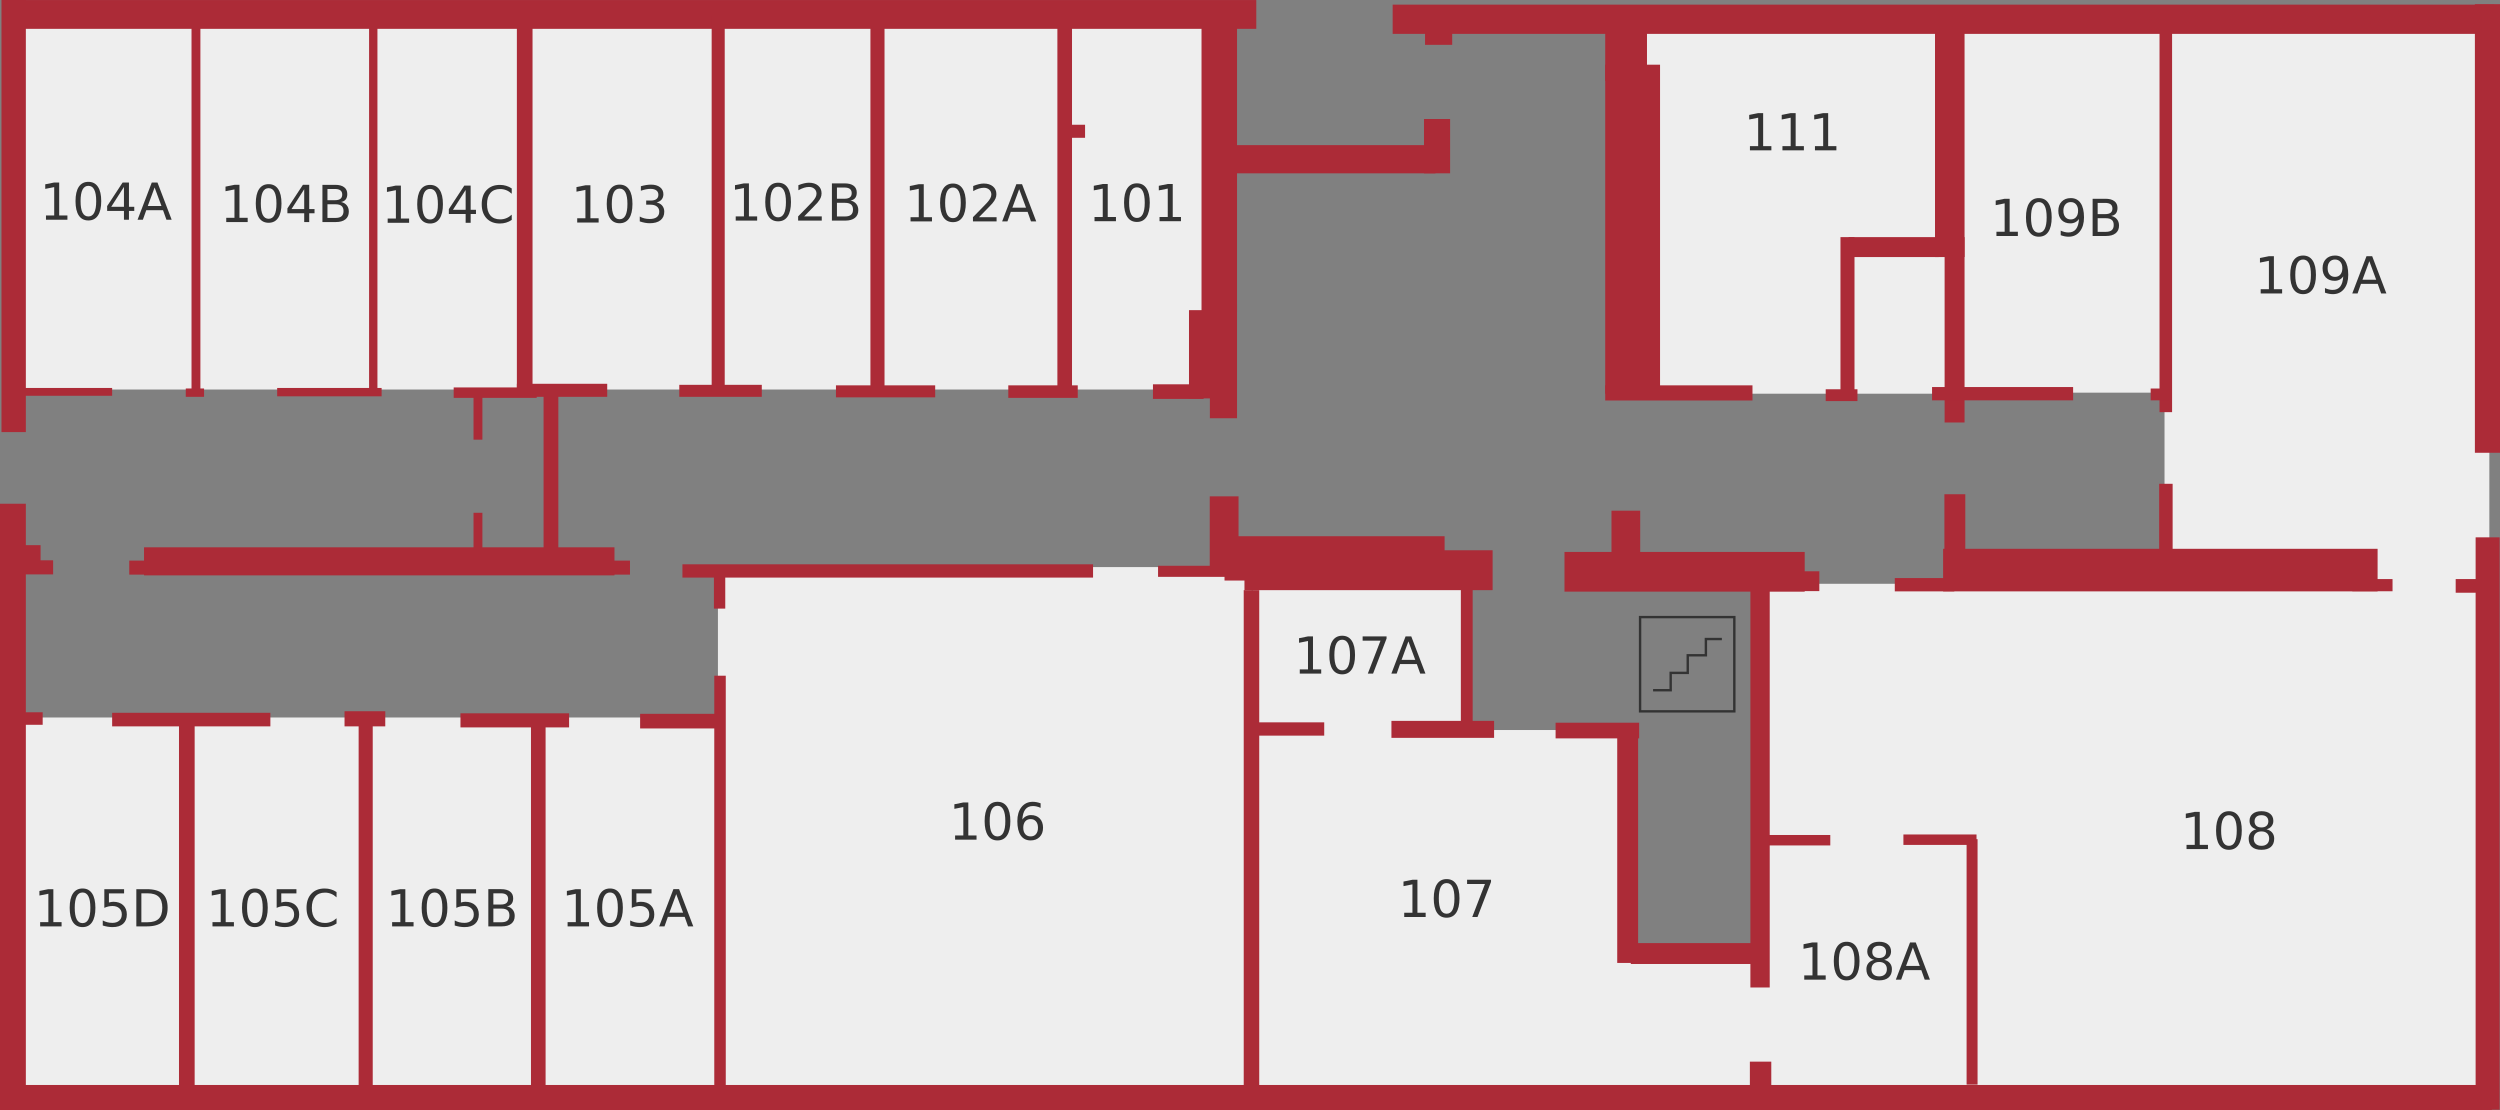 <?xml version="1.0" encoding="UTF-8" standalone="no"?>
<!-- Created with Inkscape (http://www.inkscape.org/) -->

<svg
   xmlns:dc="http://purl.org/dc/elements/1.1/"
   xmlns:cc="http://creativecommons.org/ns#"
   xmlns:rdf="http://www.w3.org/1999/02/22-rdf-syntax-ns#"
   xmlns:svg="http://www.w3.org/2000/svg"
   xmlns="http://www.w3.org/2000/svg"
   xmlns:sodipodi="http://sodipodi.sourceforge.net/DTD/sodipodi-0.dtd"
   xmlns:inkscape="http://www.inkscape.org/namespaces/inkscape"
   id="svg4432"
   version="1.1"
   inkscape:version="0.91 r13725"
   width="856.962"
   height="380.52"
   viewBox="0 0 856.962 380.52"
   sodipodi:docname="Stratton Hall 1.svg"
   inkscape:export-filename="E:\DragonShadesX Data\My Documents\WPI floorplans\Stratton Hall 1 Redo.png"
   inkscape:export-xdpi="90"
   inkscape:export-ydpi="90">
  <rect x="0" y="0" width="856.962" height="380.52" fill="#808080" stroke="none"/>
  <defs
     id="defs4436" />
  <sodipodi:namedview
     pagecolor="#ffffff"
     bordercolor="#666666"
     borderopacity="1"
     objecttolerance="10"
     gridtolerance="10"
     guidetolerance="10"
     inkscape:pageopacity="0"
     inkscape:pageshadow="2"
     inkscape:window-width="1920"
     inkscape:window-height="1018"
     id="namedview4434"
     showgrid="false"
     inkscape:zoom="0.60352684"
     inkscape:cx="717.07754"
     inkscape:cy="54.417808"
     inkscape:window-x="-8"
     inkscape:window-y="-8"
     inkscape:window-maximized="1"
     inkscape:current-layer="layer1"
     fit-margin-top="0"
     fit-margin-left="0"
     fit-margin-right="0"
     fit-margin-bottom="0" />
  <g
     inkscape:groupmode="layer"
     id="layer1"
     inkscape:label="Floor"
     transform="translate(-58.228,-177.138)" />
  <g
     inkscape:groupmode="layer"
     id="layer6"
     inkscape:label="Rooms"
     style="display:inline"
     transform="translate(-58.228,-177.138)">
    <rect
       style="opacity:1;fill:#eeeeee;fill-opacity:1;fill-rule:nonzero;stroke:none;stroke-width:2;stroke-miterlimit:4;stroke-dasharray:none;stroke-opacity:1"
       id="rect5241"
       width="414.597"
       height="127.816"
       x="62.297"
       y="182.845" />
    <rect
       style="opacity:1;fill:#eeeeee;fill-opacity:1;fill-rule:nonzero;stroke:none;stroke-width:2;stroke-miterlimit:4;stroke-dasharray:none;stroke-opacity:1"
       id="rect5243"
       width="239.879"
       height="130.681"
       x="65.161"
       y="423.083" />
    <rect
       style="opacity:1;fill:#eeeeee;fill-opacity:1;fill-rule:nonzero;stroke:none;stroke-width:2;stroke-miterlimit:4;stroke-dasharray:none;stroke-opacity:1"
       id="rect5245"
       width="73.754"
       height="51.556"
       x="487.635"
       y="376.897" />
    <rect
       style="opacity:1;fill:#eeeeee;fill-opacity:1;fill-rule:nonzero;stroke:none;stroke-width:2;stroke-miterlimit:4;stroke-dasharray:none;stroke-opacity:1"
       id="rect5247"
       width="128.174"
       height="123.878"
       x="487.993"
       y="427.379" />
    <rect
       style="opacity:1;fill:#eeeeee;fill-opacity:1;fill-rule:nonzero;stroke:none;stroke-width:2;stroke-miterlimit:4;stroke-dasharray:none;stroke-opacity:1"
       id="rect5249"
       width="47.976"
       height="50.84"
       x="612.945"
       y="503.281" />
    <rect
       style="opacity:1;fill:#eeeeee;fill-opacity:1;fill-rule:nonzero;stroke:none;stroke-width:2;stroke-miterlimit:4;stroke-dasharray:none;stroke-opacity:1"
       id="rect5251"
       width="74.828"
       height="80.914"
       x="659.489"
       y="466.404" />
    <rect
       style="opacity:1;fill:#eeeeee;fill-opacity:1;fill-rule:nonzero;stroke:none;stroke-width:2;stroke-miterlimit:4;stroke-dasharray:none;stroke-opacity:1"
       id="rect5253"
       width="249.904"
       height="176.866"
       x="661.637"
       y="377.255" />
    <rect
       style="opacity:1;fill:#eeeeee;fill-opacity:1;fill-rule:nonzero;stroke:none;stroke-width:2;stroke-miterlimit:4;stroke-dasharray:none;stroke-opacity:1"
       id="rect5255"
       width="111.347"
       height="196.916"
       x="800.194"
       y="184.635" />
    <rect
       style="opacity:1;fill:#eeeeee;fill-opacity:1;fill-rule:nonzero;stroke:none;stroke-width:2;stroke-miterlimit:4;stroke-dasharray:none;stroke-opacity:1"
       id="rect5257"
       width="71.248"
       height="128.532"
       x="730.021"
       y="183.203" />
    <rect
       style="opacity:1;fill:#eeeeee;fill-opacity:1;fill-rule:nonzero;stroke:none;stroke-width:2;stroke-miterlimit:4;stroke-dasharray:none;stroke-opacity:1"
       id="rect5259"
       width="106.693"
       height="129.606"
       x="621.18"
       y="182.487" />
    <rect
       style="opacity:1;fill:#eeeeee;fill-opacity:1;fill-rule:nonzero;stroke:none;stroke-width:2;stroke-miterlimit:4;stroke-dasharray:none;stroke-opacity:1"
       id="rect5261"
       width="182.953"
       height="181.163"
       x="304.324"
       y="371.526" />
  </g>
  <g
     inkscape:groupmode="layer"
     id="layer7"
     inkscape:label="Walls"
     style="display:inline"
     transform="translate(-58.228,-177.138)">
    <rect
       style="display:inline;opacity:1;fill:#ac2b37;fill-opacity:1;fill-rule:nonzero;stroke:none;stroke-width:2;stroke-miterlimit:4;stroke-dasharray:none;stroke-opacity:1"
       id="rect4987"
       width="8.608"
       height="153.776"
       x="906.582"
       y="178.566" />
    <rect
       style="display:inline;opacity:1;fill:#ac2b37;fill-opacity:1;fill-rule:nonzero;stroke:none;stroke-width:2;stroke-miterlimit:4;stroke-dasharray:none;stroke-opacity:1"
       id="rect4989"
       width="377.541"
       height="10.025"
       x="535.611"
       y="178.728" />
    <rect
       style="display:inline;opacity:1;fill:#ac2b37;fill-opacity:1;fill-rule:nonzero;stroke:none;stroke-width:2;stroke-miterlimit:4;stroke-dasharray:none;stroke-opacity:1"
       id="rect4993"
       width="8.228"
       height="196.203"
       x="906.835"
       y="361.329" />
    <rect
       style="display:inline;opacity:1;fill:#ac2b37;fill-opacity:1;fill-rule:nonzero;stroke:none;stroke-width:2;stroke-miterlimit:4;stroke-dasharray:none;stroke-opacity:1"
       id="rect4995"
       width="854.177"
       height="8.608"
       x="58.228"
       y="549.051" />
    <rect
       style="display:inline;opacity:1;fill:#ac2b37;fill-opacity:1;fill-rule:nonzero;stroke:none;stroke-width:2;stroke-miterlimit:4;stroke-dasharray:none;stroke-opacity:1"
       id="rect4997"
       width="8.861"
       height="207.342"
       x="58.228"
       y="349.81" />
    <rect
       style="display:inline;opacity:1;fill:#ac2b37;fill-opacity:1;fill-rule:nonzero;stroke:none;stroke-width:2;stroke-miterlimit:4;stroke-dasharray:none;stroke-opacity:1"
       id="rect4999"
       width="8.354"
       height="148.115"
       x="58.734"
       y="177.138" />
    <rect
       style="display:inline;opacity:1;fill:#ac2b37;fill-opacity:1;fill-rule:nonzero;stroke:none;stroke-width:2;stroke-miterlimit:4;stroke-dasharray:none;stroke-opacity:1"
       id="rect5001"
       width="426.582"
       height="9.873"
       x="62.278"
       y="177.152" />
    <rect
       style="display:inline;opacity:1;fill:#ac2b37;fill-opacity:1;fill-rule:nonzero;stroke:none;stroke-width:2;stroke-miterlimit:4;stroke-dasharray:none;stroke-opacity:1"
       id="rect5003"
       width="7.342"
       height="4.684"
       x="900"
       y="375.633" />
    <rect
       style="display:inline;opacity:1;fill:#ac2b37;fill-opacity:1;fill-rule:nonzero;stroke:none;stroke-width:2;stroke-miterlimit:4;stroke-dasharray:none;stroke-opacity:1"
       id="rect5005"
       width="13.797"
       height="4.177"
       x="864.557"
       y="375.633" />
    <rect
       style="display:inline;opacity:1;fill:#ac2b37;fill-opacity:1;fill-rule:nonzero;stroke:none;stroke-width:2;stroke-miterlimit:4;stroke-dasharray:none;stroke-opacity:1"
       id="rect5007"
       width="148.94"
       height="14.59"
       x="724.292"
       y="365.261" />
    <rect
       style="display:inline;opacity:1;fill:#ac2b37;fill-opacity:1;fill-rule:nonzero;stroke:none;stroke-width:2;stroke-miterlimit:4;stroke-dasharray:none;stroke-opacity:1"
       id="rect5009"
       width="20.408"
       height="4.565"
       x="707.733"
       y="375.286" />
    <rect
       style="display:inline;opacity:1;fill:#ac2b37;fill-opacity:1;fill-rule:nonzero;stroke:none;stroke-width:2;stroke-miterlimit:4;stroke-dasharray:none;stroke-opacity:1"
       id="rect5011"
       width="7.161"
       height="22.735"
       x="724.74"
       y="346.554" />
    <rect
       style="display:inline;opacity:1;fill:#ac2b37;fill-opacity:1;fill-rule:nonzero;stroke:none;stroke-width:2;stroke-miterlimit:4;stroke-dasharray:none;stroke-opacity:1"
       id="rect5013"
       width="4.62"
       height="25.759"
       x="798.354"
       y="342.975" />
    <rect
       style="display:inline;opacity:1;fill:#ac2b37;fill-opacity:1;fill-rule:nonzero;stroke:none;stroke-width:2;stroke-miterlimit:4;stroke-dasharray:none;stroke-opacity:1"
       id="rect5015"
       width="4.304"
       height="133.671"
       x="798.481"
       y="184.747" />
    <rect
       style="display:inline;opacity:1;fill:#ac2b37;fill-opacity:1;fill-rule:nonzero;stroke:none;stroke-width:2;stroke-miterlimit:4;stroke-dasharray:none;stroke-opacity:1"
       id="rect5017"
       width="10.127"
       height="77.722"
       x="721.519"
       y="187.532" />
    <rect
       style="display:inline;opacity:1;fill:#ac2b37;fill-opacity:1;fill-rule:nonzero;stroke:none;stroke-width:2;stroke-miterlimit:4;stroke-dasharray:none;stroke-opacity:1"
       id="rect5019"
       width="6.835"
       height="63.544"
       x="724.81"
       y="258.418" />
    <rect
       style="display:inline;opacity:1;fill:#ac2b37;fill-opacity:1;fill-rule:nonzero;stroke:none;stroke-width:2;stroke-miterlimit:4;stroke-dasharray:none;stroke-opacity:1"
       id="rect5021"
       width="6.329"
       height="4.051"
       x="795.443"
       y="310.316" />
    <rect
       style="display:inline;opacity:1;fill:#ac2b37;fill-opacity:1;fill-rule:nonzero;stroke:none;stroke-width:2;stroke-miterlimit:4;stroke-dasharray:none;stroke-opacity:1"
       id="rect5023"
       width="48.354"
       height="4.557"
       x="720.506"
       y="309.81" />
    <rect
       style="display:inline;opacity:1;fill:#ac2b37;fill-opacity:1;fill-rule:nonzero;stroke:none;stroke-width:2;stroke-miterlimit:4;stroke-dasharray:none;stroke-opacity:1"
       id="rect5025"
       width="10.886"
       height="4.051"
       x="684.051"
       y="310.57" />
    <rect
       style="display:inline;opacity:1;fill:#ac2b37;fill-opacity:1;fill-rule:nonzero;stroke:none;stroke-width:2;stroke-miterlimit:4;stroke-dasharray:none;stroke-opacity:1"
       id="rect5027"
       width="4.81"
       height="54.684"
       x="689.114"
       y="258.418" />
    <rect
       style="display:inline;opacity:1;fill:#ac2b37;fill-opacity:1;fill-rule:nonzero;stroke:none;stroke-width:2;stroke-miterlimit:4;stroke-dasharray:none;stroke-opacity:1"
       id="rect5029"
       width="30.886"
       height="6.835"
       x="691.899"
       y="258.418" />
    <rect
       style="display:inline;opacity:1;fill:#ac2b37;fill-opacity:1;fill-rule:nonzero;stroke:none;stroke-width:2;stroke-miterlimit:4;stroke-dasharray:none;stroke-opacity:1"
       id="rect5031"
       width="50.482"
       height="5.191"
       x="608.47"
       y="309.229" />
    <rect
       style="display:inline;opacity:1;fill:#ac2b37;fill-opacity:1;fill-rule:nonzero;stroke:none;stroke-width:2;stroke-miterlimit:4;stroke-dasharray:none;stroke-opacity:1"
       id="rect5033"
       width="18.797"
       height="112.779"
       x="608.47"
       y="199.315" />
    <rect
       style="display:inline;opacity:1;fill:#ac2b37;fill-opacity:1;fill-rule:nonzero;stroke:none;stroke-width:2;stroke-miterlimit:4;stroke-dasharray:none;stroke-opacity:1"
       id="rect5035"
       width="14.321"
       height="18.573"
       x="608.47"
       y="186.291" />
    <rect
       style="display:inline;opacity:1;fill:#ac2b37;fill-opacity:1;fill-rule:nonzero;stroke:none;stroke-width:2;stroke-miterlimit:4;stroke-dasharray:none;stroke-opacity:1"
       id="rect5039"
       width="12.173"
       height="98.816"
       x="470.092"
       y="185.351" />
    <rect
       style="display:inline;opacity:1;fill:#ac2b37;fill-opacity:1;fill-rule:nonzero;stroke:none;stroke-width:2;stroke-miterlimit:4;stroke-dasharray:none;stroke-opacity:1"
       id="rect5041"
       width="8.951"
       height="18.617"
       x="546.352"
       y="217.932" />
    <rect
       style="display:inline;opacity:1;fill:#ac2b37;fill-opacity:1;fill-rule:nonzero;stroke:none;stroke-width:2;stroke-miterlimit:4;stroke-dasharray:none;stroke-opacity:1"
       id="rect5043"
       width="9.309"
       height="7.877"
       x="546.71"
       y="184.635" />
    <rect
       style="display:inline;opacity:1;fill:#ac2b37;fill-opacity:1;fill-rule:nonzero;stroke:none;stroke-width:2;stroke-miterlimit:4;stroke-dasharray:none;stroke-opacity:1"
       id="rect5045"
       width="69.458"
       height="9.667"
       x="480.833"
       y="226.883" />
    <rect
       style="display:inline;opacity:1;fill:#ac2b37;fill-opacity:1;fill-rule:nonzero;stroke:none;stroke-width:2;stroke-miterlimit:4;stroke-dasharray:none;stroke-opacity:1"
       id="rect5047"
       width="9.309"
       height="39.025"
       x="472.956"
       y="281.482" />
    <rect
       style="display:inline;opacity:1;fill:#ac2b37;fill-opacity:1;fill-rule:nonzero;stroke:none;stroke-width:2;stroke-miterlimit:4;stroke-dasharray:none;stroke-opacity:1"
       id="rect5049"
       width="11.457"
       height="30.253"
       x="465.795"
       y="283.451" />
    <rect
       style="display:inline;opacity:1;fill:#ac2b37;fill-opacity:1;fill-rule:nonzero;stroke:none;stroke-width:2;stroke-miterlimit:4;stroke-dasharray:none;stroke-opacity:1"
       id="rect5051"
       width="17.364"
       height="5.012"
       x="453.443"
       y="308.871" />
    <rect
       style="display:inline;opacity:1;fill:#ac2b37;fill-opacity:1;fill-rule:nonzero;stroke:none;stroke-width:2;stroke-miterlimit:4;stroke-dasharray:none;stroke-opacity:1"
       id="rect5053"
       width="23.809"
       height="4.296"
       x="403.856"
       y="309.229" />
    <rect
       style="display:inline;opacity:1;fill:#ac2b37;fill-opacity:1;fill-rule:nonzero;stroke:none;stroke-width:2;stroke-miterlimit:4;stroke-dasharray:none;stroke-opacity:1"
       id="rect5055"
       width="5.012"
       height="127.637"
       x="420.684"
       y="183.74" />
    <rect
       style="display:inline;opacity:1;fill:#ac2b37;fill-opacity:1;fill-rule:nonzero;stroke:none;stroke-width:2;stroke-miterlimit:4;stroke-dasharray:none;stroke-opacity:1"
       id="rect5057"
       width="7.877"
       height="4.475"
       x="422.295"
       y="219.901" />
    <rect
       style="display:inline;opacity:1;fill:#ac2b37;fill-opacity:1;fill-rule:nonzero;stroke:none;stroke-width:2;stroke-miterlimit:4;stroke-dasharray:none;stroke-opacity:1"
       id="rect5059"
       width="34.013"
       height="4.117"
       x="344.782"
       y="309.229" />
    <rect
       style="display:inline;opacity:1;fill:#ac2b37;fill-opacity:1;fill-rule:nonzero;stroke:none;stroke-width:2;stroke-miterlimit:4;stroke-dasharray:none;stroke-opacity:1"
       id="rect5061"
       width="28.284"
       height="4.117"
       x="291.077"
       y="309.05" />
    <rect
       style="display:inline;opacity:1;fill:#ac2b37;fill-opacity:1;fill-rule:nonzero;stroke:none;stroke-width:2;stroke-miterlimit:4;stroke-dasharray:none;stroke-opacity:1"
       id="rect5063"
       width="30.969"
       height="4.475"
       x="235.404"
       y="308.692" />
    <rect
       style="display:inline;opacity:1;fill:#ac2b37;fill-opacity:1;fill-rule:nonzero;stroke:none;stroke-width:2;stroke-miterlimit:4;stroke-dasharray:none;stroke-opacity:1"
       id="rect5065"
       width="28.463"
       height="3.58"
       x="213.743"
       y="309.945" />
    <rect
       style="display:inline;opacity:1;fill:#ac2b37;fill-opacity:1;fill-rule:nonzero;stroke:none;stroke-width:2;stroke-miterlimit:4;stroke-dasharray:none;stroke-opacity:1"
       id="rect5067"
       width="3.043"
       height="15.932"
       x="220.546"
       y="311.915" />
    <rect
       style="display:inline;opacity:1;fill:#ac2b37;fill-opacity:1;fill-rule:nonzero;stroke:none;stroke-width:2;stroke-miterlimit:4;stroke-dasharray:none;stroke-opacity:1"
       id="rect5069"
       width="4.833"
       height="127.637"
       x="356.597"
       y="184.098" />
    <rect
       style="display:inline;opacity:1;fill:#ac2b37;fill-opacity:1;fill-rule:nonzero;stroke:none;stroke-width:2;stroke-miterlimit:4;stroke-dasharray:none;stroke-opacity:1"
       id="rect5071"
       width="4.475"
       height="129.248"
       x="302.176"
       y="182.308" />
    <rect
       style="display:inline;opacity:1;fill:#ac2b37;fill-opacity:1;fill-rule:nonzero;stroke:none;stroke-width:2;stroke-miterlimit:4;stroke-dasharray:none;stroke-opacity:1"
       id="rect5073"
       width="5.37"
       height="128.353"
       x="235.404"
       y="182.845" />
    <rect
       style="display:inline;opacity:1;fill:#ac2b37;fill-opacity:1;fill-rule:nonzero;stroke:none;stroke-width:2;stroke-miterlimit:4;stroke-dasharray:none;stroke-opacity:1"
       id="rect5075"
       width="35.803"
       height="2.864"
       x="153.236"
       y="310.124" />
    <rect
       style="display:inline;opacity:1;fill:#ac2b37;fill-opacity:1;fill-rule:nonzero;stroke:none;stroke-width:2;stroke-miterlimit:4;stroke-dasharray:none;stroke-opacity:1"
       id="rect5079"
       width="6.266"
       height="2.864"
       x="121.909"
       y="310.303" />
    <rect
       style="display:inline;opacity:1;fill:#ac2b37;fill-opacity:1;fill-rule:nonzero;stroke:none;stroke-width:2;stroke-miterlimit:4;stroke-dasharray:none;stroke-opacity:1"
       id="rect5081"
       width="31.328"
       height="2.685"
       x="65.34"
       y="310.124" />
    <rect
       style="display:inline;opacity:1;fill:#ac2b37;fill-opacity:1;fill-rule:nonzero;stroke:none;stroke-width:2;stroke-miterlimit:4;stroke-dasharray:none;stroke-opacity:1"
       id="rect5083"
       width="2.864"
       height="129.248"
       x="184.743"
       y="183.561" />
    <rect
       style="display:inline;opacity:1;fill:#ac2b37;fill-opacity:1;fill-rule:nonzero;stroke:none;stroke-width:2;stroke-miterlimit:4;stroke-dasharray:none;stroke-opacity:1"
       id="rect5085"
       width="3.043"
       height="129.248"
       x="123.878"
       y="183.024" />
    <rect
       style="display:inline;opacity:1;fill:#ac2b37;fill-opacity:1;fill-rule:nonzero;stroke:none;stroke-width:2;stroke-miterlimit:4;stroke-dasharray:none;stroke-opacity:1"
       id="rect5087"
       width="5.063"
       height="59.494"
       x="244.557"
       y="311.329" />
    <rect
       style="display:inline;opacity:1;fill:#ac2b37;fill-opacity:1;fill-rule:nonzero;stroke:none;stroke-width:2;stroke-miterlimit:4;stroke-dasharray:none;stroke-opacity:1"
       id="rect5089"
       width="161.266"
       height="9.62"
       x="107.595"
       y="364.747" />
    <rect
       style="display:inline;opacity:1;fill:#ac2b37;fill-opacity:1;fill-rule:nonzero;stroke:none;stroke-width:2;stroke-miterlimit:4;stroke-dasharray:none;stroke-opacity:1"
       id="rect5091"
       width="171.646"
       height="4.81"
       x="102.532"
       y="369.304" />
    <rect
       style="display:inline;opacity:1;fill:#ac2b37;fill-opacity:1;fill-rule:nonzero;stroke:none;stroke-width:2;stroke-miterlimit:4;stroke-dasharray:none;stroke-opacity:1"
       id="rect5093"
       width="3.887"
       height="13.579"
       x="302.948"
       y="372.181" />
    <rect
       style="display:inline;opacity:1;fill:#ac2b37;fill-opacity:1;fill-rule:nonzero;stroke:none;stroke-width:2;stroke-miterlimit:4;stroke-dasharray:none;stroke-opacity:1"
       id="rect5095"
       width="140.759"
       height="4.557"
       x="292.152"
       y="370.57" />
    <rect
       style="display:inline;opacity:1;fill:#ac2b37;fill-opacity:1;fill-rule:nonzero;stroke:none;stroke-width:2;stroke-miterlimit:4;stroke-dasharray:none;stroke-opacity:1"
       id="rect5097"
       width="9.873"
       height="27.342"
       x="472.911"
       y="347.278" />
    <rect
       style="display:inline;opacity:1;fill:#ac2b37;fill-opacity:1;fill-rule:nonzero;stroke:none;stroke-width:2;stroke-miterlimit:4;stroke-dasharray:none;stroke-opacity:1"
       id="rect5099"
       width="35.949"
       height="3.797"
       x="455.19"
       y="371.076" />
    <rect
       style="display:inline;opacity:1;fill:#ac2b37;fill-opacity:1;fill-rule:nonzero;stroke:none;stroke-width:2;stroke-miterlimit:4;stroke-dasharray:none;stroke-opacity:1"
       id="rect5101"
       width="75.443"
       height="15.19"
       x="477.975"
       y="360.949" />
    <rect
       style="display:inline;opacity:1;fill:#ac2b37;fill-opacity:1;fill-rule:nonzero;stroke:none;stroke-width:2;stroke-miterlimit:4;stroke-dasharray:none;stroke-opacity:1"
       id="rect5103"
       width="85.063"
       height="13.671"
       x="484.81"
       y="365.759" />
    <rect
       style="display:inline;opacity:1;fill:#ac2b37;fill-opacity:1;fill-rule:nonzero;stroke:none;stroke-width:2;stroke-miterlimit:4;stroke-dasharray:none;stroke-opacity:1"
       id="rect5105"
       width="35.19"
       height="5.823"
       x="535.19"
       y="424.241" />
    <rect
       style="display:inline;opacity:1;fill:#ac2b37;fill-opacity:1;fill-rule:nonzero;stroke:none;stroke-width:2;stroke-miterlimit:4;stroke-dasharray:none;stroke-opacity:1"
       id="rect5107"
       width="4.051"
       height="50.38"
       x="558.987"
       y="378.165" />
    <rect
       style="display:inline;opacity:1;fill:#ac2b37;fill-opacity:1;fill-rule:nonzero;stroke:none;stroke-width:2;stroke-miterlimit:4;stroke-dasharray:none;stroke-opacity:1"
       id="rect5109"
       width="25.316"
       height="4.557"
       x="486.835"
       y="424.747" />
    <rect
       style="display:inline;opacity:1;fill:#ac2b37;fill-opacity:1;fill-rule:nonzero;stroke:none;stroke-width:2;stroke-miterlimit:4;stroke-dasharray:none;stroke-opacity:1"
       id="rect5111"
       width="5.316"
       height="175.443"
       x="484.557"
       y="379.43" />
    <rect
       style="display:inline;opacity:1;fill:#ac2b37;fill-opacity:1;fill-rule:nonzero;stroke:none;stroke-width:2;stroke-miterlimit:4;stroke-dasharray:none;stroke-opacity:1"
       id="rect5113"
       width="25.062"
       height="3.58"
       x="710.687"
       y="463.182" />
    <rect
       style="display:inline;opacity:1;fill:#ac2b37;fill-opacity:1;fill-rule:nonzero;stroke:none;stroke-width:2;stroke-miterlimit:4;stroke-dasharray:none;stroke-opacity:1"
       id="rect5115"
       width="3.759"
       height="84.137"
       x="732.348"
       y="464.793" />
    <rect
       style="display:inline;opacity:1;fill:#ac2b37;fill-opacity:1;fill-rule:nonzero;stroke:none;stroke-width:2;stroke-miterlimit:4;stroke-dasharray:none;stroke-opacity:1"
       id="rect5117"
       width="7.34"
       height="11.815"
       x="658.057"
       y="541.053" />
    <rect
       style="display:inline;opacity:1;fill:#ac2b37;fill-opacity:1;fill-rule:nonzero;stroke:none;stroke-width:2;stroke-miterlimit:4;stroke-dasharray:none;stroke-opacity:1"
       id="rect5119"
       width="6.624"
       height="145.539"
       x="658.236"
       y="370.094" />
    <rect
       style="display:inline;opacity:1;fill:#ac2b37;fill-opacity:1;fill-rule:nonzero;stroke:none;stroke-width:2;stroke-miterlimit:4;stroke-dasharray:none;stroke-opacity:1"
       id="rect5121"
       width="20.05"
       height="6.803"
       x="661.816"
       y="372.959" />
    <rect
       style="display:inline;opacity:1;fill:#ac2b37;fill-opacity:1;fill-rule:nonzero;stroke:none;stroke-width:2;stroke-miterlimit:4;stroke-dasharray:none;stroke-opacity:1"
       id="rect5123"
       width="82.347"
       height="13.605"
       x="594.507"
       y="366.335" />
    <rect
       style="display:inline;opacity:1;fill:#ac2b37;fill-opacity:1;fill-rule:nonzero;stroke:none;stroke-width:2;stroke-miterlimit:4;stroke-dasharray:none;stroke-opacity:1"
       id="rect5125"
       width="9.846"
       height="23.451"
       x="610.618"
       y="352.193" />
    <rect
       style="display:inline;opacity:1;fill:#ac2b37;fill-opacity:1;fill-rule:nonzero;stroke:none;stroke-width:2;stroke-miterlimit:4;stroke-dasharray:none;stroke-opacity:1"
       id="rect5127"
       width="28.642"
       height="5.37"
       x="591.463"
       y="424.873" />
    <rect
       style="display:inline;opacity:1;fill:#ac2b37;fill-opacity:1;fill-rule:nonzero;stroke:none;stroke-width:2;stroke-miterlimit:4;stroke-dasharray:none;stroke-opacity:1"
       id="rect5129"
       width="7.161"
       height="79.84"
       x="612.587"
       y="427.379" />
    <rect
       style="display:inline;opacity:1;fill:#ac2b37;fill-opacity:1;fill-rule:nonzero;stroke:none;stroke-width:2;stroke-miterlimit:4;stroke-dasharray:none;stroke-opacity:1"
       id="rect5131"
       width="42.605"
       height="7.161"
       x="617.242"
       y="500.417" />
    <rect
       style="display:inline;opacity:1;fill:#ac2b37;fill-opacity:1;fill-rule:nonzero;stroke:none;stroke-width:2;stroke-miterlimit:4;stroke-dasharray:none;stroke-opacity:1"
       id="rect5133"
       width="24.346"
       height="3.58"
       x="661.279"
       y="463.361" />
    <rect
       style="display:inline;opacity:1;fill:#ac2b37;fill-opacity:1;fill-rule:nonzero;stroke:none;stroke-width:2;stroke-miterlimit:4;stroke-dasharray:none;stroke-opacity:1"
       id="rect5135"
       width="3.938"
       height="144.644"
       x="303.071"
       y="408.761" />
    <rect
       style="display:inline;opacity:1;fill:#ac2b37;fill-opacity:1;fill-rule:nonzero;stroke:none;stroke-width:2;stroke-miterlimit:4;stroke-dasharray:none;stroke-opacity:1"
       id="rect5137"
       width="27.21"
       height="5.012"
       x="277.651"
       y="421.829" />
    <rect
       style="display:inline;opacity:1;fill:#ac2b37;fill-opacity:1;fill-rule:nonzero;stroke:none;stroke-width:2;stroke-miterlimit:4;stroke-dasharray:none;stroke-opacity:1"
       id="rect5139"
       width="37.235"
       height="4.833"
       x="216.07"
       y="421.65" />
    <rect
       style="display:inline;opacity:1;fill:#ac2b37;fill-opacity:1;fill-rule:nonzero;stroke:none;stroke-width:2;stroke-miterlimit:4;stroke-dasharray:none;stroke-opacity:1"
       id="rect5141"
       width="5.012"
       height="126.205"
       x="240.237"
       y="424.157" />
    <rect
       style="display:inline;opacity:1;fill:#ac2b37;fill-opacity:1;fill-rule:nonzero;stroke:none;stroke-width:2;stroke-miterlimit:4;stroke-dasharray:none;stroke-opacity:1"
       id="rect5143"
       width="13.963"
       height="5.191"
       x="176.329"
       y="420.934" />
    <rect
       style="display:inline;opacity:1;fill:#ac2b37;fill-opacity:1;fill-rule:nonzero;stroke:none;stroke-width:2;stroke-miterlimit:4;stroke-dasharray:none;stroke-opacity:1"
       id="rect5145"
       width="4.833"
       height="128.89"
       x="181.163"
       y="423.62" />
    <rect
       style="display:inline;opacity:1;fill:#ac2b37;fill-opacity:1;fill-rule:nonzero;stroke:none;stroke-width:2;stroke-miterlimit:4;stroke-dasharray:none;stroke-opacity:1"
       id="rect5147"
       width="54.241"
       height="4.654"
       x="96.668"
       y="421.471" />
    <rect
       style="display:inline;opacity:1;fill:#ac2b37;fill-opacity:1;fill-rule:nonzero;stroke:none;stroke-width:2;stroke-miterlimit:4;stroke-dasharray:none;stroke-opacity:1"
       id="rect5149"
       width="6.982"
       height="4.296"
       x="65.877"
       y="421.292" />
    <rect
       style="display:inline;opacity:1;fill:#ac2b37;fill-opacity:1;fill-rule:nonzero;stroke:none;stroke-width:2;stroke-miterlimit:4;stroke-dasharray:none;stroke-opacity:1"
       id="rect5151"
       width="5.37"
       height="129.785"
       x="119.582"
       y="423.799" />
    <rect
       style="opacity:1;fill:#ac2b37;fill-opacity:1;fill-rule:nonzero;stroke:none;stroke-width:2;stroke-miterlimit:4;stroke-dasharray:none;stroke-opacity:1"
       id="rect5235"
       width="3.043"
       height="15.395"
       x="220.546"
       y="352.909" />
    <rect
       style="opacity:1;fill:#ac2b37;fill-opacity:1;fill-rule:nonzero;stroke:none;stroke-width:2;stroke-miterlimit:4;stroke-dasharray:none;stroke-opacity:1"
       id="rect5237"
       width="13.068"
       height="4.833"
       x="63.371"
       y="369.199" />
    <rect
       style="opacity:1;fill:#ac2b37;fill-opacity:1;fill-rule:nonzero;stroke:none;stroke-width:2;stroke-miterlimit:4;stroke-dasharray:none;stroke-opacity:1"
       id="rect5239"
       width="7.519"
       height="6.266"
       x="64.624"
       y="364.008" />
  </g>
  <g
     inkscape:groupmode="layer"
     id="layer8"
     inkscape:label="Labels"
     transform="translate(-58.228,-177.138)">
    <rect
       style="display:inline;opacity:1;fill:none;fill-opacity:1;fill-rule:nonzero;stroke:#333333;stroke-width:0.824;stroke-miterlimit:4;stroke-dasharray:none;stroke-opacity:1"
       id="rect4426-5"
       width="32.308"
       height="32.308"
       x="620.421"
       y="388.669" />
    <path
       style="display:inline;fill:none;fill-rule:evenodd;stroke:#333333;stroke-width:0.824;stroke-linecap:butt;stroke-linejoin:miter;stroke-miterlimit:4;stroke-dasharray:none;stroke-opacity:1"
       d="m 624.877,413.736 6.035,0 0,-5.942 5.849,0 0,-6.035 6.22,0 0,-5.57 5.478,0"
       id="path4430-1"
       inkscape:connector-curvature="0" />
    <g
       style="font-style:normal;font-variant:normal;font-weight:normal;font-stretch:normal;font-size:30px;line-height:125%;font-family:Sans;-inkscape-font-specification:'Sans, Normal';text-align:start;letter-spacing:0px;word-spacing:0px;writing-mode:lr-tb;text-anchor:start;fill:#333333;fill-opacity:1;stroke:none;stroke-width:1px;stroke-linecap:butt;stroke-linejoin:miter;stroke-opacity:1"
       id="text5279">
      <path
         d="m 73.986,251.006 2.82,0 0,-9.733 -3.068,0.615 0,-1.572 3.051,-0.615 1.726,0 0,11.305 2.82,0 0,1.453 -7.349,0 0,-1.453 z"
         style="font-style:normal;font-variant:normal;font-weight:normal;font-stretch:normal;font-size:17.5px;line-height:125%;font-family:Sans;-inkscape-font-specification:'Sans, Normal';text-align:start;writing-mode:lr-tb;text-anchor:start;fill:#333333;fill-opacity:1"
         id="path3624"
         inkscape:connector-curvature="0" />
      <path
         d="m 88.521,240.837 q -1.333,0 -2.008,1.316 -0.667,1.307 -0.667,3.939 0,2.623 0.667,3.939 0.675,1.307 2.008,1.307 1.342,0 2.008,-1.307 0.675,-1.316 0.675,-3.939 0,-2.632 -0.675,-3.939 -0.667,-1.316 -2.008,-1.316 z m 0,-1.367 q 2.145,0 3.273,1.7 1.136,1.692 1.136,4.922 0,3.221 -1.136,4.922 -1.128,1.692 -3.273,1.692 -2.145,0 -3.281,-1.692 -1.128,-1.7 -1.128,-4.922 0,-3.23 1.128,-4.922 1.136,-1.7 3.281,-1.7 z"
         style="font-style:normal;font-variant:normal;font-weight:normal;font-stretch:normal;font-size:17.5px;line-height:125%;font-family:Sans;-inkscape-font-specification:'Sans, Normal';text-align:start;writing-mode:lr-tb;text-anchor:start;fill:#333333;fill-opacity:1"
         id="path3626"
         inkscape:connector-curvature="0" />
      <path
         d="m 100.714,241.205 -4.358,6.81 4.358,0 0,-6.81 z m -0.453,-1.504 2.17,0 0,8.314 1.82,0 0,1.436 -1.82,0 0,3.008 -1.718,0 0,-3.008 -5.759,0 0,-1.666 5.306,-8.084 z"
         style="font-style:normal;font-variant:normal;font-weight:normal;font-stretch:normal;font-size:17.5px;line-height:125%;font-family:Sans;-inkscape-font-specification:'Sans, Normal';text-align:start;writing-mode:lr-tb;text-anchor:start;fill:#333333;fill-opacity:1"
         id="path3628"
         inkscape:connector-curvature="0" />
      <path
         d="m 111.225,241.401 -2.341,6.349 4.691,0 -2.35,-6.349 z m -0.974,-1.7 1.957,0 4.862,12.758 -1.794,0 -1.162,-3.273 -5.751,0 -1.162,3.273 -1.82,0 4.871,-12.758 z"
         style="font-style:normal;font-variant:normal;font-weight:normal;font-stretch:normal;font-size:17.5px;line-height:125%;font-family:Sans;-inkscape-font-specification:'Sans, Normal';text-align:start;writing-mode:lr-tb;text-anchor:start;fill:#333333;fill-opacity:1"
         id="path3630"
         inkscape:connector-curvature="0" />
    </g>
    <g
       style="font-style:normal;font-variant:normal;font-weight:normal;font-stretch:normal;font-size:17.5px;line-height:125%;font-family:Sans;-inkscape-font-specification:'Sans, Normal';text-align:start;letter-spacing:0px;word-spacing:0px;writing-mode:lr-tb;text-anchor:start;fill:#333333;fill-opacity:1;stroke:none;stroke-width:1px;stroke-linecap:butt;stroke-linejoin:miter;stroke-opacity:1"
       id="text5283">
      <path
         d="m 135.777,251.801 2.82,0 0,-9.733 -3.068,0.615 0,-1.572 3.051,-0.615 1.726,0 0,11.305 2.82,0 0,1.453 -7.349,0 0,-1.453 z"
         id="path3615"
         inkscape:connector-curvature="0" />
      <path
         d="m 150.311,241.633 q -1.333,0 -2.008,1.316 -0.667,1.307 -0.667,3.939 0,2.623 0.667,3.939 0.675,1.307 2.008,1.307 1.342,0 2.008,-1.307 0.675,-1.316 0.675,-3.939 0,-2.632 -0.675,-3.939 -0.666,-1.316 -2.008,-1.316 z m 0,-1.367 q 2.145,0 3.273,1.7 1.136,1.692 1.136,4.922 0,3.221 -1.136,4.922 -1.128,1.692 -3.273,1.692 -2.145,0 -3.281,-1.692 -1.128,-1.7 -1.128,-4.922 0,-3.23 1.128,-4.922 1.136,-1.7 3.281,-1.7 z"
         id="path3617"
         inkscape:connector-curvature="0" />
      <path
         d="m 162.505,242 -4.358,6.81 4.358,0 0,-6.81 z m -0.453,-1.504 2.17,0 0,8.314 1.82,0 0,1.436 -1.82,0 0,3.008 -1.718,0 0,-3.008 -5.759,0 0,-1.666 5.306,-8.084 z"
         id="path3619"
         inkscape:connector-curvature="0" />
      <path
         d="m 170.477,247.162 0,4.674 2.769,0 q 1.393,0 2.059,-0.573 0.675,-0.581 0.675,-1.769 0,-1.196 -0.675,-1.76 -0.667,-0.573 -2.059,-0.573 l -2.769,0 z m 0,-5.247 0,3.845 2.555,0 q 1.265,0 1.88,-0.47 0.624,-0.479 0.624,-1.453 0,-0.966 -0.624,-1.444 -0.615,-0.479 -1.88,-0.479 l -2.555,0 z m -1.726,-1.418 4.409,0 q 1.974,0 3.042,0.82 1.068,0.82 1.068,2.333 0,1.171 -0.547,1.863 -0.547,0.692 -1.606,0.863 1.273,0.273 1.974,1.145 0.709,0.863 0.709,2.162 0,1.709 -1.162,2.64 -1.162,0.931 -3.307,0.931 l -4.58,0 0,-12.758 z"
         id="path3621"
         inkscape:connector-curvature="0" />
    </g>
    <g
       style="font-style:normal;font-variant:normal;font-weight:normal;font-stretch:normal;font-size:17.5px;line-height:125%;font-family:Sans;-inkscape-font-specification:'Sans, Normal';text-align:start;letter-spacing:0px;word-spacing:0px;writing-mode:lr-tb;text-anchor:start;fill:#333333;fill-opacity:1;stroke:none;stroke-width:1px;stroke-linecap:butt;stroke-linejoin:miter;stroke-opacity:1"
       id="text5287">
      <path
         d="m 191.115,252.055 2.82,0 0,-9.733 -3.068,0.615 0,-1.572 3.051,-0.615 1.726,0 0,11.305 2.82,0 0,1.453 -7.349,0 0,-1.453 z"
         id="path3606"
         inkscape:connector-curvature="0" />
      <path
         d="m 205.65,241.886 q -1.333,0 -2.008,1.316 -0.666,1.307 -0.666,3.939 0,2.623 0.666,3.939 0.675,1.307 2.008,1.307 1.342,0 2.008,-1.307 0.675,-1.316 0.675,-3.939 0,-2.632 -0.675,-3.939 -0.666,-1.316 -2.008,-1.316 z m 0,-1.367 q 2.145,0 3.273,1.7 1.136,1.692 1.136,4.922 0,3.221 -1.136,4.922 -1.128,1.692 -3.273,1.692 -2.145,0 -3.281,-1.692 -1.128,-1.7 -1.128,-4.922 0,-3.23 1.128,-4.922 1.136,-1.7 3.281,-1.7 z"
         id="path3608"
         inkscape:connector-curvature="0" />
      <path
         d="m 217.844,242.254 -4.358,6.81 4.358,0 0,-6.81 z m -0.453,-1.504 2.17,0 0,8.314 1.82,0 0,1.436 -1.82,0 0,3.008 -1.718,0 0,-3.008 -5.759,0 0,-1.666 5.306,-8.084 z"
         id="path3610"
         inkscape:connector-curvature="0" />
      <path
         d="m 233.643,241.732 0,1.82 q -0.872,-0.812 -1.863,-1.213 -0.983,-0.402 -2.094,-0.402 -2.188,0 -3.35,1.342 -1.162,1.333 -1.162,3.862 0,2.521 1.162,3.862 1.162,1.333 3.35,1.333 1.111,0 2.094,-0.402 0.991,-0.402 1.863,-1.213 l 0,1.803 q -0.906,0.615 -1.923,0.923 -1.008,0.308 -2.136,0.308 -2.897,0 -4.563,-1.769 -1.666,-1.777 -1.666,-4.845 0,-3.076 1.666,-4.845 1.666,-1.777 4.563,-1.777 1.145,0 2.153,0.308 1.017,0.299 1.906,0.906 z"
         id="path3612"
         inkscape:connector-curvature="0" />
    </g>
    <g
       style="font-style:normal;font-variant:normal;font-weight:normal;font-stretch:normal;font-size:17.5px;line-height:125%;font-family:Sans;-inkscape-font-specification:'Sans, Normal';text-align:start;letter-spacing:0px;word-spacing:0px;writing-mode:lr-tb;text-anchor:start;fill:#333333;fill-opacity:1;stroke:none;stroke-width:1px;stroke-linecap:butt;stroke-linejoin:miter;stroke-opacity:1"
       id="text5291">
      <path
         d="m 256.082,251.96 2.82,0 0,-9.733 -3.068,0.615 0,-1.572 3.051,-0.615 1.726,0 0,11.305 2.82,0 0,1.453 -7.349,0 0,-1.453 z"
         id="path3599"
         inkscape:connector-curvature="0" />
      <path
         d="m 270.617,241.792 q -1.333,0 -2.008,1.316 -0.667,1.307 -0.667,3.939 0,2.623 0.667,3.939 0.675,1.307 2.008,1.307 1.342,0 2.008,-1.307 0.675,-1.316 0.675,-3.939 0,-2.632 -0.675,-3.939 -0.666,-1.316 -2.008,-1.316 z m 0,-1.367 q 2.145,0 3.273,1.7 1.136,1.692 1.136,4.922 0,3.221 -1.136,4.922 -1.128,1.692 -3.273,1.692 -2.145,0 -3.281,-1.692 -1.128,-1.7 -1.128,-4.922 0,-3.23 1.128,-4.922 1.136,-1.7 3.281,-1.7 z"
         id="path3601"
         inkscape:connector-curvature="0" />
      <path
         d="m 283.297,246.534 q 1.239,0.265 1.931,1.102 0.701,0.837 0.701,2.068 0,1.888 -1.299,2.922 -1.299,1.034 -3.691,1.034 -0.803,0 -1.658,-0.162 -0.846,-0.154 -1.752,-0.47 l 0,-1.666 q 0.718,0.419 1.572,0.632 0.854,0.214 1.786,0.214 1.624,0 2.469,-0.641 0.854,-0.641 0.854,-1.863 0,-1.128 -0.795,-1.76 -0.786,-0.641 -2.196,-0.641 l -1.487,0 0,-1.418 1.555,0 q 1.273,0 1.948,-0.504 0.675,-0.513 0.675,-1.47 0,-0.983 -0.701,-1.504 -0.692,-0.53 -1.991,-0.53 -0.709,0 -1.521,0.154 -0.812,0.154 -1.786,0.479 l 0,-1.538 q 0.983,-0.273 1.837,-0.41 0.863,-0.137 1.624,-0.137 1.965,0 3.11,0.897 1.145,0.889 1.145,2.41 0,1.06 -0.607,1.794 -0.607,0.726 -1.726,1.008 z"
         id="path3603"
         inkscape:connector-curvature="0" />
    </g>
    <g
       style="font-style:normal;font-variant:normal;font-weight:normal;font-stretch:normal;font-size:17.5px;line-height:125%;font-family:Sans;-inkscape-font-specification:'Sans, Normal';text-align:start;letter-spacing:0px;word-spacing:0px;writing-mode:lr-tb;text-anchor:start;fill:#333333;fill-opacity:1;stroke:none;stroke-width:1px;stroke-linecap:butt;stroke-linejoin:miter;stroke-opacity:1"
       id="text5295">
      <path
         d="m 310.418,251.306 2.82,0 0,-9.733 -3.068,0.615 0,-1.572 3.051,-0.615 1.726,0 0,11.305 2.82,0 0,1.453 -7.349,0 0,-1.453 z"
         id="path3590"
         inkscape:connector-curvature="0" />
      <path
         d="m 324.953,241.137 q -1.333,0 -2.008,1.316 -0.667,1.307 -0.667,3.939 0,2.623 0.667,3.939 0.675,1.307 2.008,1.307 1.342,0 2.008,-1.307 0.675,-1.316 0.675,-3.939 0,-2.632 -0.675,-3.939 -0.666,-1.316 -2.008,-1.316 z m 0,-1.367 q 2.145,0 3.273,1.7 1.136,1.692 1.136,4.922 0,3.221 -1.136,4.922 -1.128,1.692 -3.273,1.692 -2.145,0 -3.281,-1.692 -1.128,-1.7 -1.128,-4.922 0,-3.23 1.128,-4.922 1.136,-1.7 3.281,-1.7 z"
         id="path3592"
         inkscape:connector-curvature="0" />
      <path
         d="m 333.891,251.306 6.024,0 0,1.453 -8.101,0 0,-1.453 q 0.983,-1.017 2.675,-2.726 1.7,-1.718 2.136,-2.213 0.829,-0.931 1.154,-1.572 0.333,-0.649 0.333,-1.273 0,-1.017 -0.718,-1.658 -0.709,-0.641 -1.854,-0.641 -0.812,0 -1.718,0.282 -0.897,0.282 -1.923,0.855 l 0,-1.743 q 1.042,-0.419 1.948,-0.632 0.906,-0.214 1.658,-0.214 1.982,0 3.162,0.991 1.179,0.991 1.179,2.649 0,0.786 -0.299,1.495 -0.291,0.701 -1.068,1.658 -0.214,0.248 -1.359,1.436 -1.145,1.179 -3.23,3.307 z"
         id="path3594"
         inkscape:connector-curvature="0" />
      <path
         d="m 345.119,246.666 0,4.674 2.769,0 q 1.393,0 2.059,-0.573 0.675,-0.581 0.675,-1.769 0,-1.196 -0.675,-1.76 -0.666,-0.573 -2.059,-0.573 l -2.769,0 z m 0,-5.247 0,3.845 2.555,0 q 1.265,0 1.88,-0.47 0.624,-0.479 0.624,-1.453 0,-0.966 -0.624,-1.444 -0.615,-0.479 -1.88,-0.479 l -2.555,0 z m -1.726,-1.418 4.409,0 q 1.974,0 3.042,0.82 1.068,0.82 1.068,2.333 0,1.171 -0.547,1.863 -0.547,0.692 -1.606,0.863 1.273,0.273 1.974,1.145 0.709,0.863 0.709,2.162 0,1.709 -1.162,2.64 -1.162,0.931 -3.307,0.931 l -4.58,0 0,-12.758 z"
         id="path3596"
         inkscape:connector-curvature="0" />
    </g>
    <g
       style="font-style:normal;font-variant:normal;font-weight:normal;font-stretch:normal;font-size:17.5px;line-height:125%;font-family:Sans;-inkscape-font-specification:'Sans, Normal';text-align:start;letter-spacing:0px;word-spacing:0px;writing-mode:lr-tb;text-anchor:start;fill:#333333;fill-opacity:1;stroke:none;stroke-width:1px;stroke-linecap:butt;stroke-linejoin:miter;stroke-opacity:1"
       id="text5299">
      <path
         d="m 370.347,251.587 2.82,0 0,-9.733 -3.068,0.615 0,-1.572 3.051,-0.615 1.726,0 0,11.305 2.82,0 0,1.453 -7.349,0 0,-1.453 z"
         id="path3581"
         inkscape:connector-curvature="0" />
      <path
         d="m 384.882,241.419 q -1.333,0 -2.008,1.316 -0.667,1.307 -0.667,3.939 0,2.623 0.667,3.939 0.675,1.307 2.008,1.307 1.342,0 2.008,-1.307 0.675,-1.316 0.675,-3.939 0,-2.632 -0.675,-3.939 -0.666,-1.316 -2.008,-1.316 z m 0,-1.367 q 2.145,0 3.273,1.7 1.136,1.692 1.136,4.922 0,3.221 -1.136,4.922 -1.128,1.692 -3.273,1.692 -2.145,0 -3.281,-1.692 -1.128,-1.7 -1.128,-4.922 0,-3.23 1.128,-4.922 1.136,-1.7 3.281,-1.7 z"
         id="path3583"
         inkscape:connector-curvature="0" />
      <path
         d="m 393.82,251.587 6.024,0 0,1.453 -8.101,0 0,-1.453 q 0.983,-1.017 2.675,-2.726 1.7,-1.718 2.136,-2.213 0.829,-0.931 1.154,-1.572 0.333,-0.649 0.333,-1.273 0,-1.017 -0.718,-1.658 -0.709,-0.641 -1.854,-0.641 -0.812,0 -1.718,0.282 -0.897,0.282 -1.923,0.854 l 0,-1.743 q 1.042,-0.419 1.948,-0.632 0.906,-0.214 1.658,-0.214 1.982,0 3.162,0.991 1.179,0.991 1.179,2.649 0,0.786 -0.299,1.495 -0.291,0.701 -1.068,1.658 -0.214,0.248 -1.359,1.436 -1.145,1.179 -3.23,3.307 z"
         id="path3585"
         inkscape:connector-curvature="0" />
      <path
         d="m 407.586,241.983 -2.341,6.349 4.691,0 -2.35,-6.349 z m -0.974,-1.7 1.957,0 4.862,12.758 -1.794,0 -1.162,-3.273 -5.751,0 -1.162,3.273 -1.82,0 4.871,-12.758 z"
         id="path3587"
         inkscape:connector-curvature="0" />
    </g>
    <g
       style="font-style:normal;font-variant:normal;font-weight:normal;font-stretch:normal;font-size:17.5px;line-height:125%;font-family:Sans;-inkscape-font-specification:'Sans, Normal';text-align:start;letter-spacing:0px;word-spacing:0px;writing-mode:lr-tb;text-anchor:start;fill:#333333;fill-opacity:1;stroke:none;stroke-width:1px;stroke-linecap:butt;stroke-linejoin:miter;stroke-opacity:1"
       id="text5303">
      <path
         d="m 433.411,251.515 2.82,0 0,-9.733 -3.068,0.615 0,-1.572 3.051,-0.615 1.726,0 0,11.305 2.82,0 0,1.453 -7.349,0 0,-1.453 z"
         id="path3574"
         inkscape:connector-curvature="0" />
      <path
         d="m 447.946,241.347 q -1.333,0 -2.008,1.316 -0.666,1.307 -0.666,3.939 0,2.623 0.666,3.939 0.675,1.307 2.008,1.307 1.342,0 2.008,-1.307 0.675,-1.316 0.675,-3.939 0,-2.632 -0.675,-3.939 -0.667,-1.316 -2.008,-1.316 z m 0,-1.367 q 2.145,0 3.273,1.7 1.136,1.692 1.136,4.922 0,3.221 -1.136,4.922 -1.128,1.692 -3.273,1.692 -2.145,0 -3.281,-1.692 -1.128,-1.7 -1.128,-4.922 0,-3.23 1.128,-4.922 1.136,-1.7 3.281,-1.7 z"
         id="path3576"
         inkscape:connector-curvature="0" />
      <path
         d="m 455.696,251.515 2.82,0 0,-9.733 -3.068,0.615 0,-1.572 3.051,-0.615 1.726,0 0,11.305 2.82,0 0,1.453 -7.349,0 0,-1.453 z"
         id="path3578"
         inkscape:connector-curvature="0" />
    </g>
    <g
       style="font-style:normal;font-variant:normal;font-weight:normal;font-stretch:normal;font-size:17.5px;line-height:125%;font-family:Sans;-inkscape-font-specification:'Sans, Normal';text-align:start;letter-spacing:0px;word-spacing:0px;writing-mode:lr-tb;text-anchor:start;fill:#333333;fill-opacity:1;stroke:none;stroke-width:1px;stroke-linecap:butt;stroke-linejoin:miter;stroke-opacity:1"
       id="text5307">
      <path
         d="m 71.986,493.236 2.82,0 0,-9.733 -3.068,0.615 0,-1.572 3.051,-0.615 1.726,0 0,11.305 2.82,0 0,1.453 -7.349,0 0,-1.453 z"
         id="path3474"
         inkscape:connector-curvature="0" />
      <path
         d="m 86.521,483.067 q -1.333,0 -2.008,1.316 -0.667,1.307 -0.667,3.939 0,2.623 0.667,3.939 0.675,1.307 2.008,1.307 1.342,0 2.008,-1.307 0.675,-1.316 0.675,-3.939 0,-2.632 -0.675,-3.939 -0.667,-1.316 -2.008,-1.316 z m 0,-1.367 q 2.145,0 3.273,1.7 1.136,1.692 1.136,4.922 0,3.221 -1.136,4.922 -1.128,1.692 -3.273,1.692 -2.145,0 -3.281,-1.692 -1.128,-1.7 -1.128,-4.922 0,-3.23 1.128,-4.922 1.136,-1.7 3.281,-1.7 z"
         id="path3476"
         inkscape:connector-curvature="0" />
      <path
         d="m 93.989,481.931 6.776,0 0,1.453 -5.195,0 0,3.127 q 0.376,-0.128 0.752,-0.188 0.376,-0.068 0.752,-0.068 2.136,0 3.384,1.171 1.248,1.171 1.248,3.17 0,2.059 -1.282,3.204 -1.282,1.136 -3.614,1.136 -0.803,0 -1.641,-0.137 -0.829,-0.137 -1.718,-0.41 l 0,-1.735 q 0.769,0.419 1.589,0.624 0.82,0.205 1.735,0.205 1.478,0 2.341,-0.778 0.863,-0.778 0.863,-2.111 0,-1.333 -0.863,-2.111 -0.863,-0.778 -2.341,-0.778 -0.692,0 -1.384,0.154 -0.684,0.154 -1.401,0.479 l 0,-6.409 z"
         id="path3478"
         inkscape:connector-curvature="0" />
      <path
         d="m 106.687,483.349 0,9.921 2.085,0 q 2.64,0 3.862,-1.196 1.23,-1.196 1.23,-3.777 0,-2.563 -1.23,-3.751 -1.222,-1.196 -3.862,-1.196 l -2.085,0 z m -1.726,-1.418 3.546,0 q 3.708,0 5.443,1.547 1.735,1.538 1.735,4.819 0,3.298 -1.743,4.845 -1.743,1.547 -5.435,1.547 l -3.546,0 0,-12.758 z"
         id="path3480"
         inkscape:connector-curvature="0" />
    </g>
    <g
       style="font-style:normal;font-variant:normal;font-weight:normal;font-stretch:normal;font-size:17.5px;line-height:125%;font-family:Sans;-inkscape-font-specification:'Sans, Normal';text-align:start;letter-spacing:0px;word-spacing:0px;writing-mode:lr-tb;text-anchor:start;fill:#333333;fill-opacity:1;stroke:none;stroke-width:1px;stroke-linecap:butt;stroke-linejoin:miter;stroke-opacity:1"
       id="text5311">
      <path
         d="m 131.061,493.236 2.82,0 0,-9.733 -3.068,0.615 0,-1.572 3.051,-0.615 1.726,0 0,11.305 2.82,0 0,1.453 -7.349,0 0,-1.453 z"
         id="path3483"
         inkscape:connector-curvature="0" />
      <path
         d="m 145.596,483.067 q -1.333,0 -2.008,1.316 -0.667,1.307 -0.667,3.939 0,2.623 0.667,3.939 0.675,1.307 2.008,1.307 1.342,0 2.008,-1.307 0.675,-1.316 0.675,-3.939 0,-2.632 -0.675,-3.939 -0.666,-1.316 -2.008,-1.316 z m 0,-1.367 q 2.145,0 3.273,1.7 1.136,1.692 1.136,4.922 0,3.221 -1.136,4.922 -1.128,1.692 -3.273,1.692 -2.145,0 -3.281,-1.692 -1.128,-1.7 -1.128,-4.922 0,-3.23 1.128,-4.922 1.136,-1.7 3.281,-1.7 z"
         id="path3485"
         inkscape:connector-curvature="0" />
      <path
         d="m 153.064,481.931 6.776,0 0,1.453 -5.195,0 0,3.127 q 0.376,-0.128 0.752,-0.188 0.376,-0.068 0.752,-0.068 2.136,0 3.384,1.171 1.248,1.171 1.248,3.17 0,2.059 -1.282,3.204 -1.282,1.136 -3.615,1.136 -0.803,0 -1.641,-0.137 -0.829,-0.137 -1.718,-0.41 l 0,-1.735 q 0.769,0.419 1.589,0.624 0.82,0.205 1.735,0.205 1.478,0 2.341,-0.778 0.863,-0.778 0.863,-2.111 0,-1.333 -0.863,-2.111 -0.863,-0.778 -2.341,-0.778 -0.692,0 -1.384,0.154 -0.684,0.154 -1.401,0.479 l 0,-6.409 z"
         id="path3487"
         inkscape:connector-curvature="0" />
      <path
         d="m 173.589,482.913 0,1.82 q -0.872,-0.812 -1.863,-1.213 -0.983,-0.402 -2.094,-0.402 -2.188,0 -3.35,1.342 -1.162,1.333 -1.162,3.862 0,2.521 1.162,3.862 1.162,1.333 3.35,1.333 1.111,0 2.094,-0.402 0.991,-0.402 1.863,-1.213 l 0,1.803 q -0.906,0.615 -1.923,0.923 -1.008,0.308 -2.136,0.308 -2.897,0 -4.563,-1.769 -1.666,-1.777 -1.666,-4.845 0,-3.076 1.666,-4.845 1.666,-1.777 4.563,-1.777 1.145,0 2.153,0.308 1.017,0.299 1.906,0.906 z"
         id="path3489"
         inkscape:connector-curvature="0" />
    </g>
    <g
       style="font-style:normal;font-variant:normal;font-weight:normal;font-stretch:normal;font-size:17.5px;line-height:125%;font-family:Sans;-inkscape-font-specification:'Sans, Normal';text-align:start;letter-spacing:0px;word-spacing:0px;writing-mode:lr-tb;text-anchor:start;fill:#333333;fill-opacity:1;stroke:none;stroke-width:1px;stroke-linecap:butt;stroke-linejoin:miter;stroke-opacity:1"
       id="text5315">
      <path
         d="m 192.642,493.236 2.82,0 0,-9.733 -3.068,0.615 0,-1.572 3.051,-0.615 1.726,0 0,11.305 2.82,0 0,1.453 -7.349,0 0,-1.453 z"
         id="path3492"
         inkscape:connector-curvature="0" />
      <path
         d="m 207.177,483.067 q -1.333,0 -2.008,1.316 -0.667,1.307 -0.667,3.939 0,2.623 0.667,3.939 0.675,1.307 2.008,1.307 1.342,0 2.008,-1.307 0.675,-1.316 0.675,-3.939 0,-2.632 -0.675,-3.939 -0.666,-1.316 -2.008,-1.316 z m 0,-1.367 q 2.145,0 3.273,1.7 1.136,1.692 1.136,4.922 0,3.221 -1.136,4.922 -1.128,1.692 -3.273,1.692 -2.145,0 -3.281,-1.692 -1.128,-1.7 -1.128,-4.922 0,-3.23 1.128,-4.922 1.136,-1.7 3.281,-1.7 z"
         id="path3494"
         inkscape:connector-curvature="0" />
      <path
         d="m 214.645,481.931 6.776,0 0,1.453 -5.195,0 0,3.127 q 0.376,-0.128 0.752,-0.188 0.376,-0.068 0.752,-0.068 2.136,0 3.384,1.171 1.248,1.171 1.248,3.17 0,2.059 -1.282,3.204 -1.282,1.136 -3.615,1.136 -0.803,0 -1.641,-0.137 -0.829,-0.137 -1.718,-0.41 l 0,-1.735 q 0.769,0.419 1.589,0.624 0.82,0.205 1.735,0.205 1.478,0 2.341,-0.778 0.863,-0.778 0.863,-2.111 0,-1.333 -0.863,-2.111 -0.863,-0.778 -2.341,-0.778 -0.692,0 -1.384,0.154 -0.684,0.154 -1.401,0.479 l 0,-6.409 z"
         id="path3496"
         inkscape:connector-curvature="0" />
      <path
         d="m 227.343,488.596 0,4.674 2.769,0 q 1.393,0 2.059,-0.573 0.675,-0.581 0.675,-1.769 0,-1.196 -0.675,-1.76 -0.666,-0.573 -2.059,-0.573 l -2.769,0 z m 0,-5.247 0,3.845 2.555,0 q 1.265,0 1.88,-0.47 0.624,-0.479 0.624,-1.453 0,-0.966 -0.624,-1.444 -0.615,-0.479 -1.88,-0.479 l -2.555,0 z m -1.726,-1.418 4.409,0 q 1.974,0 3.042,0.82 1.068,0.82 1.068,2.333 0,1.171 -0.547,1.863 -0.547,0.692 -1.606,0.863 1.273,0.273 1.974,1.145 0.709,0.863 0.709,2.162 0,1.709 -1.162,2.64 -1.162,0.931 -3.307,0.931 l -4.58,0 0,-12.758 z"
         id="path3498"
         inkscape:connector-curvature="0" />
    </g>
    <g
       style="font-style:normal;font-variant:normal;font-weight:normal;font-stretch:normal;font-size:17.5px;line-height:125%;font-family:Sans;-inkscape-font-specification:'Sans, Normal';text-align:start;letter-spacing:0px;word-spacing:0px;writing-mode:lr-tb;text-anchor:start;fill:#333333;fill-opacity:1;stroke:none;stroke-width:1px;stroke-linecap:butt;stroke-linejoin:miter;stroke-opacity:1"
       id="text5319">
      <path
         d="m 252.791,493.236 2.82,0 0,-9.733 -3.068,0.615 0,-1.572 3.051,-0.615 1.726,0 0,11.305 2.82,0 0,1.453 -7.349,0 0,-1.453 z"
         id="path3501"
         inkscape:connector-curvature="0" />
      <path
         d="m 267.325,483.067 q -1.333,0 -2.008,1.316 -0.666,1.307 -0.666,3.939 0,2.623 0.666,3.939 0.675,1.307 2.008,1.307 1.342,0 2.008,-1.307 0.675,-1.316 0.675,-3.939 0,-2.632 -0.675,-3.939 -0.667,-1.316 -2.008,-1.316 z m 0,-1.367 q 2.145,0 3.273,1.7 1.136,1.692 1.136,4.922 0,3.221 -1.136,4.922 -1.128,1.692 -3.273,1.692 -2.145,0 -3.281,-1.692 -1.128,-1.7 -1.128,-4.922 0,-3.23 1.128,-4.922 1.136,-1.7 3.281,-1.7 z"
         id="path3503"
         inkscape:connector-curvature="0" />
      <path
         d="m 274.794,481.931 6.776,0 0,1.453 -5.195,0 0,3.127 q 0.376,-0.128 0.752,-0.188 0.376,-0.068 0.752,-0.068 2.136,0 3.384,1.171 1.248,1.171 1.248,3.17 0,2.059 -1.282,3.204 -1.282,1.136 -3.615,1.136 -0.803,0 -1.641,-0.137 -0.829,-0.137 -1.718,-0.41 l 0,-1.735 q 0.769,0.419 1.589,0.624 0.82,0.205 1.735,0.205 1.478,0 2.341,-0.778 0.863,-0.778 0.863,-2.111 0,-1.333 -0.863,-2.111 -0.863,-0.778 -2.341,-0.778 -0.692,0 -1.384,0.154 -0.684,0.154 -1.401,0.479 l 0,-6.409 z"
         id="path3505"
         inkscape:connector-curvature="0" />
      <path
         d="m 290.029,483.631 -2.341,6.349 4.691,0 -2.35,-6.349 z m -0.974,-1.7 1.957,0 4.862,12.758 -1.794,0 -1.162,-3.273 -5.751,0 -1.162,3.273 -1.82,0 4.871,-12.758 z"
         id="path3507"
         inkscape:connector-curvature="0" />
    </g>
    <g
       style="font-style:normal;font-variant:normal;font-weight:normal;font-stretch:normal;font-size:17.5px;line-height:125%;font-family:Sans;-inkscape-font-specification:'Sans, Normal';text-align:start;letter-spacing:0px;word-spacing:0px;writing-mode:lr-tb;text-anchor:start;fill:#333333;fill-opacity:1;stroke:none;stroke-width:1px;stroke-linecap:butt;stroke-linejoin:miter;stroke-opacity:1"
       id="text5323">
      <path
         d="m 385.619,463.519 2.82,0 0,-9.733 -3.068,0.615 0,-1.572 3.051,-0.615 1.726,0 0,11.305 2.82,0 0,1.453 -7.349,0 0,-1.453 z"
         id="path3510"
         inkscape:connector-curvature="0" />
      <path
         d="m 400.154,453.351 q -1.333,0 -2.008,1.316 -0.667,1.307 -0.667,3.939 0,2.623 0.667,3.939 0.675,1.307 2.008,1.307 1.342,0 2.008,-1.307 0.675,-1.316 0.675,-3.939 0,-2.632 -0.675,-3.939 -0.666,-1.316 -2.008,-1.316 z m 0,-1.367 q 2.145,0 3.273,1.7 1.136,1.692 1.136,4.922 0,3.221 -1.136,4.922 -1.128,1.692 -3.273,1.692 -2.145,0 -3.281,-1.692 -1.128,-1.7 -1.128,-4.922 0,-3.23 1.128,-4.922 1.136,-1.7 3.281,-1.7 z"
         id="path3512"
         inkscape:connector-curvature="0" />
      <path
         d="m 411.51,457.905 q -1.162,0 -1.846,0.795 -0.675,0.795 -0.675,2.179 0,1.376 0.675,2.179 0.684,0.795 1.846,0.795 1.162,0 1.837,-0.795 0.684,-0.803 0.684,-2.179 0,-1.384 -0.684,-2.179 -0.675,-0.795 -1.837,-0.795 z m 3.427,-5.409 0,1.572 q -0.649,-0.308 -1.316,-0.47 -0.658,-0.162 -1.307,-0.162 -1.709,0 -2.615,1.154 -0.897,1.154 -1.025,3.486 0.504,-0.743 1.265,-1.136 0.76,-0.402 1.675,-0.402 1.923,0 3.033,1.171 1.119,1.162 1.119,3.17 0,1.965 -1.162,3.153 -1.162,1.188 -3.093,1.188 -2.213,0 -3.384,-1.692 -1.171,-1.7 -1.171,-4.922 0,-3.025 1.436,-4.819 1.436,-1.803 3.854,-1.803 0.649,0 1.307,0.128 0.667,0.128 1.384,0.385 z"
         id="path3514"
         inkscape:connector-curvature="0" />
    </g>
    <g
       style="font-style:normal;font-variant:normal;font-weight:normal;font-stretch:normal;font-size:17.5px;line-height:125%;font-family:Sans;-inkscape-font-specification:'Sans, Normal';text-align:start;letter-spacing:0px;word-spacing:0px;writing-mode:lr-tb;text-anchor:start;fill:#333333;fill-opacity:1;stroke:none;stroke-width:1px;stroke-linecap:butt;stroke-linejoin:miter;stroke-opacity:1"
       id="text5327">
      <path
         d="m 539.572,490.013 2.82,0 0,-9.733 -3.068,0.615 0,-1.572 3.051,-0.615 1.726,0 0,11.305 2.82,0 0,1.453 -7.349,0 0,-1.453 z"
         id="path3526"
         inkscape:connector-curvature="0" />
      <path
         d="m 554.106,479.845 q -1.333,0 -2.008,1.316 -0.667,1.307 -0.667,3.939 0,2.623 0.667,3.939 0.675,1.307 2.008,1.307 1.342,0 2.008,-1.307 0.675,-1.316 0.675,-3.939 0,-2.632 -0.675,-3.939 -0.666,-1.316 -2.008,-1.316 z m 0,-1.367 q 2.145,0 3.273,1.7 1.136,1.692 1.136,4.922 0,3.221 -1.136,4.922 -1.128,1.692 -3.273,1.692 -2.145,0 -3.281,-1.692 -1.128,-1.7 -1.128,-4.922 0,-3.23 1.128,-4.922 1.136,-1.7 3.281,-1.7 z"
         id="path3528"
         inkscape:connector-curvature="0" />
      <path
         d="m 561.122,478.709 8.203,0 0,0.735 -4.631,12.023 -1.803,0 4.358,-11.305 -6.127,0 0,-1.453 z"
         id="path3530"
         inkscape:connector-curvature="0" />
    </g>
    <g
       style="font-style:normal;font-variant:normal;font-weight:normal;font-stretch:normal;font-size:17.5px;line-height:125%;font-family:Sans;-inkscape-font-specification:'Sans, Normal';text-align:start;letter-spacing:0px;word-spacing:0px;writing-mode:lr-tb;text-anchor:start;fill:#333333;fill-opacity:1;stroke:none;stroke-width:1px;stroke-linecap:butt;stroke-linejoin:miter;stroke-opacity:1"
       id="text5331">
      <path
         d="m 503.769,406.593 2.82,0 0,-9.733 -3.068,0.615 0,-1.572 3.051,-0.615 1.726,0 0,11.305 2.82,0 0,1.453 -7.349,0 0,-1.453 z"
         id="path3517"
         inkscape:connector-curvature="0" />
      <path
         d="m 518.304,396.424 q -1.333,0 -2.008,1.316 -0.666,1.307 -0.666,3.939 0,2.623 0.666,3.939 0.675,1.307 2.008,1.307 1.342,0 2.008,-1.307 0.675,-1.316 0.675,-3.939 0,-2.632 -0.675,-3.939 -0.667,-1.316 -2.008,-1.316 z m 0,-1.367 q 2.145,0 3.273,1.7 1.136,1.692 1.136,4.922 0,3.221 -1.136,4.922 -1.128,1.692 -3.273,1.692 -2.145,0 -3.281,-1.692 -1.128,-1.7 -1.128,-4.922 0,-3.23 1.128,-4.922 1.136,-1.7 3.281,-1.7 z"
         id="path3519"
         inkscape:connector-curvature="0" />
      <path
         d="m 525.319,395.288 8.203,0 0,0.735 -4.631,12.023 -1.803,0 4.358,-11.305 -6.127,0 0,-1.453 z"
         id="path3521"
         inkscape:connector-curvature="0" />
      <path
         d="m 541.007,396.988 -2.341,6.349 4.691,0 -2.35,-6.349 z m -0.974,-1.7 1.957,0 4.862,12.758 -1.794,0 -1.162,-3.273 -5.751,0 -1.162,3.273 -1.82,0 4.871,-12.758 z"
         id="path3523"
         inkscape:connector-curvature="0" />
    </g>
    <g
       style="font-style:normal;font-variant:normal;font-weight:normal;font-stretch:normal;font-size:17.5px;line-height:125%;font-family:Sans;-inkscape-font-specification:'Sans, Normal';text-align:start;letter-spacing:0px;word-spacing:0px;writing-mode:lr-tb;text-anchor:start;fill:#333333;fill-opacity:1;stroke:none;stroke-width:1px;stroke-linecap:butt;stroke-linejoin:miter;stroke-opacity:1"
       id="text5335">
      <path
         d="m 676.697,511.495 2.82,0 0,-9.733 -3.068,0.615 0,-1.572 3.051,-0.615 1.726,0 0,11.305 2.82,0 0,1.453 -7.349,0 0,-1.453 z"
         id="path3533"
         inkscape:connector-curvature="0" />
      <path
         d="m 691.232,501.327 q -1.333,0 -2.008,1.316 -0.666,1.307 -0.666,3.939 0,2.623 0.666,3.939 0.675,1.307 2.008,1.307 1.342,0 2.008,-1.307 0.675,-1.316 0.675,-3.939 0,-2.632 -0.675,-3.939 -0.666,-1.316 -2.008,-1.316 z m 0,-1.367 q 2.145,0 3.273,1.7 1.136,1.692 1.136,4.922 0,3.221 -1.136,4.922 -1.128,1.692 -3.273,1.692 -2.145,0 -3.281,-1.692 -1.128,-1.7 -1.128,-4.922 0,-3.23 1.128,-4.922 1.136,-1.7 3.281,-1.7 z"
         id="path3535"
         inkscape:connector-curvature="0" />
      <path
         d="m 702.374,506.889 q -1.23,0 -1.94,0.658 -0.701,0.658 -0.701,1.812 0,1.154 0.701,1.812 0.709,0.658 1.94,0.658 1.23,0 1.94,-0.658 0.709,-0.666 0.709,-1.812 0,-1.154 -0.709,-1.812 -0.701,-0.658 -1.94,-0.658 z m -1.726,-0.735 q -1.111,-0.273 -1.735,-1.034 -0.615,-0.76 -0.615,-1.854 0,-1.53 1.085,-2.418 1.094,-0.889 2.991,-0.889 1.906,0 2.991,0.889 1.085,0.889 1.085,2.418 0,1.094 -0.624,1.854 -0.615,0.76 -1.718,1.034 1.248,0.291 1.94,1.136 0.701,0.846 0.701,2.068 0,1.854 -1.136,2.845 -1.128,0.991 -3.239,0.991 -2.111,0 -3.247,-0.991 -1.128,-0.991 -1.128,-2.845 0,-1.222 0.701,-2.068 0.701,-0.846 1.948,-1.136 z m -0.632,-2.726 q 0,0.991 0.615,1.547 0.624,0.555 1.743,0.555 1.111,0 1.735,-0.555 0.632,-0.555 0.632,-1.547 0,-0.991 -0.632,-1.547 -0.624,-0.555 -1.735,-0.555 -1.119,0 -1.743,0.555 -0.615,0.555 -0.615,1.547 z"
         id="path3537"
         inkscape:connector-curvature="0" />
      <path
         d="m 713.935,501.891 -2.341,6.349 4.691,0 -2.35,-6.349 z m -0.974,-1.7 1.957,0 4.862,12.758 -1.794,0 -1.162,-3.273 -5.751,0 -1.162,3.273 -1.82,0 4.871,-12.758 z"
         id="path3539"
         inkscape:connector-curvature="0" />
    </g>
    <g
       style="font-style:normal;font-variant:normal;font-weight:normal;font-stretch:normal;font-size:17.5px;line-height:125%;font-family:Sans;-inkscape-font-specification:'Sans, Normal';text-align:start;letter-spacing:0px;word-spacing:0px;writing-mode:lr-tb;text-anchor:start;fill:#333333;fill-opacity:1;stroke:none;stroke-width:1px;stroke-linecap:butt;stroke-linejoin:miter;stroke-opacity:1"
       id="text5339">
      <path
         d="m 807.735,466.742 2.82,0 0,-9.733 -3.068,0.615 0,-1.572 3.051,-0.615 1.726,0 0,11.305 2.82,0 0,1.453 -7.349,0 0,-1.453 z"
         id="path3542"
         inkscape:connector-curvature="0" />
      <path
         d="m 822.27,456.573 q -1.333,0 -2.008,1.316 -0.666,1.307 -0.666,3.939 0,2.623 0.666,3.939 0.675,1.307 2.008,1.307 1.342,0 2.008,-1.307 0.675,-1.316 0.675,-3.939 0,-2.632 -0.675,-3.939 -0.667,-1.316 -2.008,-1.316 z m 0,-1.367 q 2.145,0 3.273,1.7 1.136,1.692 1.136,4.922 0,3.221 -1.136,4.922 -1.128,1.692 -3.273,1.692 -2.145,0 -3.281,-1.692 -1.128,-1.7 -1.128,-4.922 0,-3.23 1.128,-4.922 1.136,-1.7 3.281,-1.7 z"
         id="path3544"
         inkscape:connector-curvature="0" />
      <path
         d="m 833.413,462.136 q -1.23,0 -1.94,0.658 -0.701,0.658 -0.701,1.812 0,1.154 0.701,1.812 0.709,0.658 1.94,0.658 1.23,0 1.94,-0.658 0.709,-0.666 0.709,-1.812 0,-1.154 -0.709,-1.812 -0.701,-0.658 -1.94,-0.658 z m -1.726,-0.735 q -1.111,-0.273 -1.735,-1.034 -0.615,-0.76 -0.615,-1.854 0,-1.53 1.085,-2.418 1.094,-0.889 2.991,-0.889 1.906,0 2.991,0.889 1.085,0.889 1.085,2.418 0,1.094 -0.624,1.854 -0.615,0.76 -1.718,1.034 1.248,0.291 1.94,1.136 0.701,0.846 0.701,2.068 0,1.854 -1.136,2.845 -1.128,0.991 -3.239,0.991 -2.111,0 -3.247,-0.991 -1.128,-0.991 -1.128,-2.845 0,-1.222 0.701,-2.068 0.701,-0.846 1.948,-1.136 z m -0.632,-2.726 q 0,0.991 0.615,1.547 0.624,0.555 1.743,0.555 1.111,0 1.735,-0.555 0.632,-0.555 0.632,-1.547 0,-0.991 -0.632,-1.547 -0.624,-0.555 -1.735,-0.555 -1.119,0 -1.743,0.555 -0.615,0.555 -0.615,1.547 z"
         id="path3546"
         inkscape:connector-curvature="0" />
    </g>
    <g
       style="font-style:normal;font-variant:normal;font-weight:normal;font-stretch:normal;font-size:17.5px;line-height:125%;font-family:Sans;-inkscape-font-specification:'Sans, Normal';text-align:start;letter-spacing:0px;word-spacing:0px;writing-mode:lr-tb;text-anchor:start;fill:#333333;fill-opacity:1;stroke:none;stroke-width:1px;stroke-linecap:butt;stroke-linejoin:miter;stroke-opacity:1"
       id="text5343">
      <path
         d="m 658.079,227.22 2.82,0 0,-9.733 -3.068,0.615 0,-1.572 3.051,-0.615 1.726,0 0,11.305 2.82,0 0,1.453 -7.349,0 0,-1.453 z"
         id="path3567"
         inkscape:connector-curvature="0" />
      <path
         d="m 669.222,227.22 2.82,0 0,-9.733 -3.068,0.615 0,-1.572 3.051,-0.615 1.726,0 0,11.305 2.82,0 0,1.453 -7.349,0 0,-1.453 z"
         id="path3569"
         inkscape:connector-curvature="0" />
      <path
         d="m 680.364,227.22 2.82,0 0,-9.733 -3.068,0.615 0,-1.572 3.051,-0.615 1.726,0 0,11.305 2.82,0 0,1.453 -7.349,0 0,-1.453 z"
         id="path3571"
         inkscape:connector-curvature="0" />
    </g>
    <g
       style="font-style:normal;font-variant:normal;font-weight:normal;font-stretch:normal;font-size:17.5px;line-height:125%;font-family:Sans;-inkscape-font-specification:'Sans, Normal';text-align:start;letter-spacing:0px;word-spacing:0px;writing-mode:lr-tb;text-anchor:start;fill:#333333;fill-opacity:1;stroke:none;stroke-width:1px;stroke-linecap:butt;stroke-linejoin:miter;stroke-opacity:1"
       id="text5347">
      <path
         d="m 742.574,256.579 2.82,0 0,-9.733 -3.068,0.615 0,-1.572 3.051,-0.615 1.726,0 0,11.305 2.82,0 0,1.453 -7.349,0 0,-1.453 z"
         id="path3558"
         inkscape:connector-curvature="0" />
      <path
         d="m 757.109,246.41 q -1.333,0 -2.008,1.316 -0.667,1.307 -0.667,3.939 0,2.623 0.667,3.939 0.675,1.307 2.008,1.307 1.342,0 2.008,-1.307 0.675,-1.316 0.675,-3.939 0,-2.632 -0.675,-3.939 -0.666,-1.316 -2.008,-1.316 z m 0,-1.367 q 2.145,0 3.273,1.7 1.136,1.692 1.136,4.922 0,3.221 -1.136,4.922 -1.128,1.692 -3.273,1.692 -2.145,0 -3.281,-1.692 -1.128,-1.7 -1.128,-4.922 0,-3.23 1.128,-4.922 1.136,-1.7 3.281,-1.7 z"
         id="path3560"
         inkscape:connector-curvature="0" />
      <path
         d="m 764.611,257.766 0,-1.572 q 0.649,0.308 1.316,0.47 0.667,0.162 1.307,0.162 1.709,0 2.606,-1.145 0.906,-1.154 1.034,-3.495 -0.496,0.735 -1.256,1.128 -0.76,0.393 -1.683,0.393 -1.914,0 -3.033,-1.154 -1.111,-1.162 -1.111,-3.17 0,-1.965 1.162,-3.153 1.162,-1.188 3.093,-1.188 2.213,0 3.375,1.7 1.171,1.692 1.171,4.922 0,3.016 -1.436,4.819 -1.427,1.794 -3.845,1.794 -0.649,0 -1.316,-0.128 -0.666,-0.128 -1.384,-0.385 z m 3.435,-5.409 q 1.162,0 1.837,-0.795 0.684,-0.795 0.684,-2.179 0,-1.376 -0.684,-2.17 -0.675,-0.803 -1.837,-0.803 -1.162,0 -1.846,0.803 -0.675,0.795 -0.675,2.17 0,1.384 0.675,2.179 0.684,0.795 1.846,0.795 z"
         id="path3562"
         inkscape:connector-curvature="0" />
      <path
         d="m 777.275,251.939 0,4.674 2.769,0 q 1.393,0 2.059,-0.573 0.675,-0.581 0.675,-1.769 0,-1.196 -0.675,-1.76 -0.666,-0.573 -2.059,-0.573 l -2.769,0 z m 0,-5.247 0,3.845 2.555,0 q 1.265,0 1.88,-0.47 0.624,-0.479 0.624,-1.453 0,-0.966 -0.624,-1.444 -0.615,-0.479 -1.88,-0.479 l -2.555,0 z m -1.726,-1.418 4.409,0 q 1.974,0 3.042,0.82 1.068,0.82 1.068,2.333 0,1.171 -0.547,1.863 -0.547,0.692 -1.606,0.863 1.273,0.273 1.974,1.145 0.709,0.863 0.709,2.162 0,1.709 -1.162,2.64 -1.162,0.931 -3.307,0.931 l -4.58,0 0,-12.758 z"
         id="path3564"
         inkscape:connector-curvature="0" />
    </g>
    <g
       style="font-style:normal;font-variant:normal;font-weight:normal;font-stretch:normal;font-size:17.5px;line-height:125%;font-family:Sans;-inkscape-font-specification:'Sans, Normal';text-align:start;letter-spacing:0px;word-spacing:0px;writing-mode:lr-tb;text-anchor:start;fill:#333333;fill-opacity:1;stroke:none;stroke-width:1px;stroke-linecap:butt;stroke-linejoin:miter;stroke-opacity:1"
       id="text5351">
      <path
         d="m 833.155,276.27 2.82,0 0,-9.733 -3.068,0.615 0,-1.572 3.051,-0.615 1.726,0 0,11.305 2.82,0 0,1.453 -7.349,0 0,-1.453 z"
         id="path3549"
         inkscape:connector-curvature="0" />
      <path
         d="m 847.69,266.102 q -1.333,0 -2.008,1.316 -0.667,1.307 -0.667,3.939 0,2.623 0.667,3.939 0.675,1.307 2.008,1.307 1.342,0 2.008,-1.307 0.675,-1.316 0.675,-3.939 0,-2.632 -0.675,-3.939 -0.666,-1.316 -2.008,-1.316 z m 0,-1.367 q 2.145,0 3.273,1.7 1.136,1.692 1.136,4.922 0,3.221 -1.136,4.922 -1.128,1.692 -3.273,1.692 -2.145,0 -3.281,-1.692 -1.128,-1.7 -1.128,-4.922 0,-3.23 1.128,-4.922 1.136,-1.7 3.281,-1.7 z"
         id="path3551"
         inkscape:connector-curvature="0" />
      <path
         d="m 855.192,277.458 0,-1.572 q 0.649,0.308 1.316,0.47 0.667,0.162 1.307,0.162 1.709,0 2.606,-1.145 0.906,-1.154 1.034,-3.495 -0.496,0.735 -1.256,1.128 -0.76,0.393 -1.683,0.393 -1.914,0 -3.033,-1.154 -1.111,-1.162 -1.111,-3.17 0,-1.965 1.162,-3.153 1.162,-1.188 3.093,-1.188 2.213,0 3.375,1.7 1.171,1.692 1.171,4.922 0,3.016 -1.436,4.819 -1.427,1.794 -3.845,1.794 -0.649,0 -1.316,-0.128 -0.666,-0.128 -1.384,-0.385 z m 3.435,-5.409 q 1.162,0 1.837,-0.795 0.684,-0.795 0.684,-2.179 0,-1.376 -0.684,-2.17 -0.675,-0.803 -1.837,-0.803 -1.162,0 -1.846,0.803 -0.675,0.795 -0.675,2.17 0,1.384 0.675,2.179 0.684,0.795 1.846,0.795 z"
         id="path3553"
         inkscape:connector-curvature="0" />
      <path
         d="m 870.394,266.666 -2.341,6.349 4.691,0 -2.35,-6.349 z m -0.974,-1.7 1.957,0 4.862,12.758 -1.794,0 -1.162,-3.273 -5.751,0 -1.162,3.273 -1.82,0 4.871,-12.758 z"
         id="path3555"
         inkscape:connector-curvature="0" />
    </g>
  </g>
</svg>
